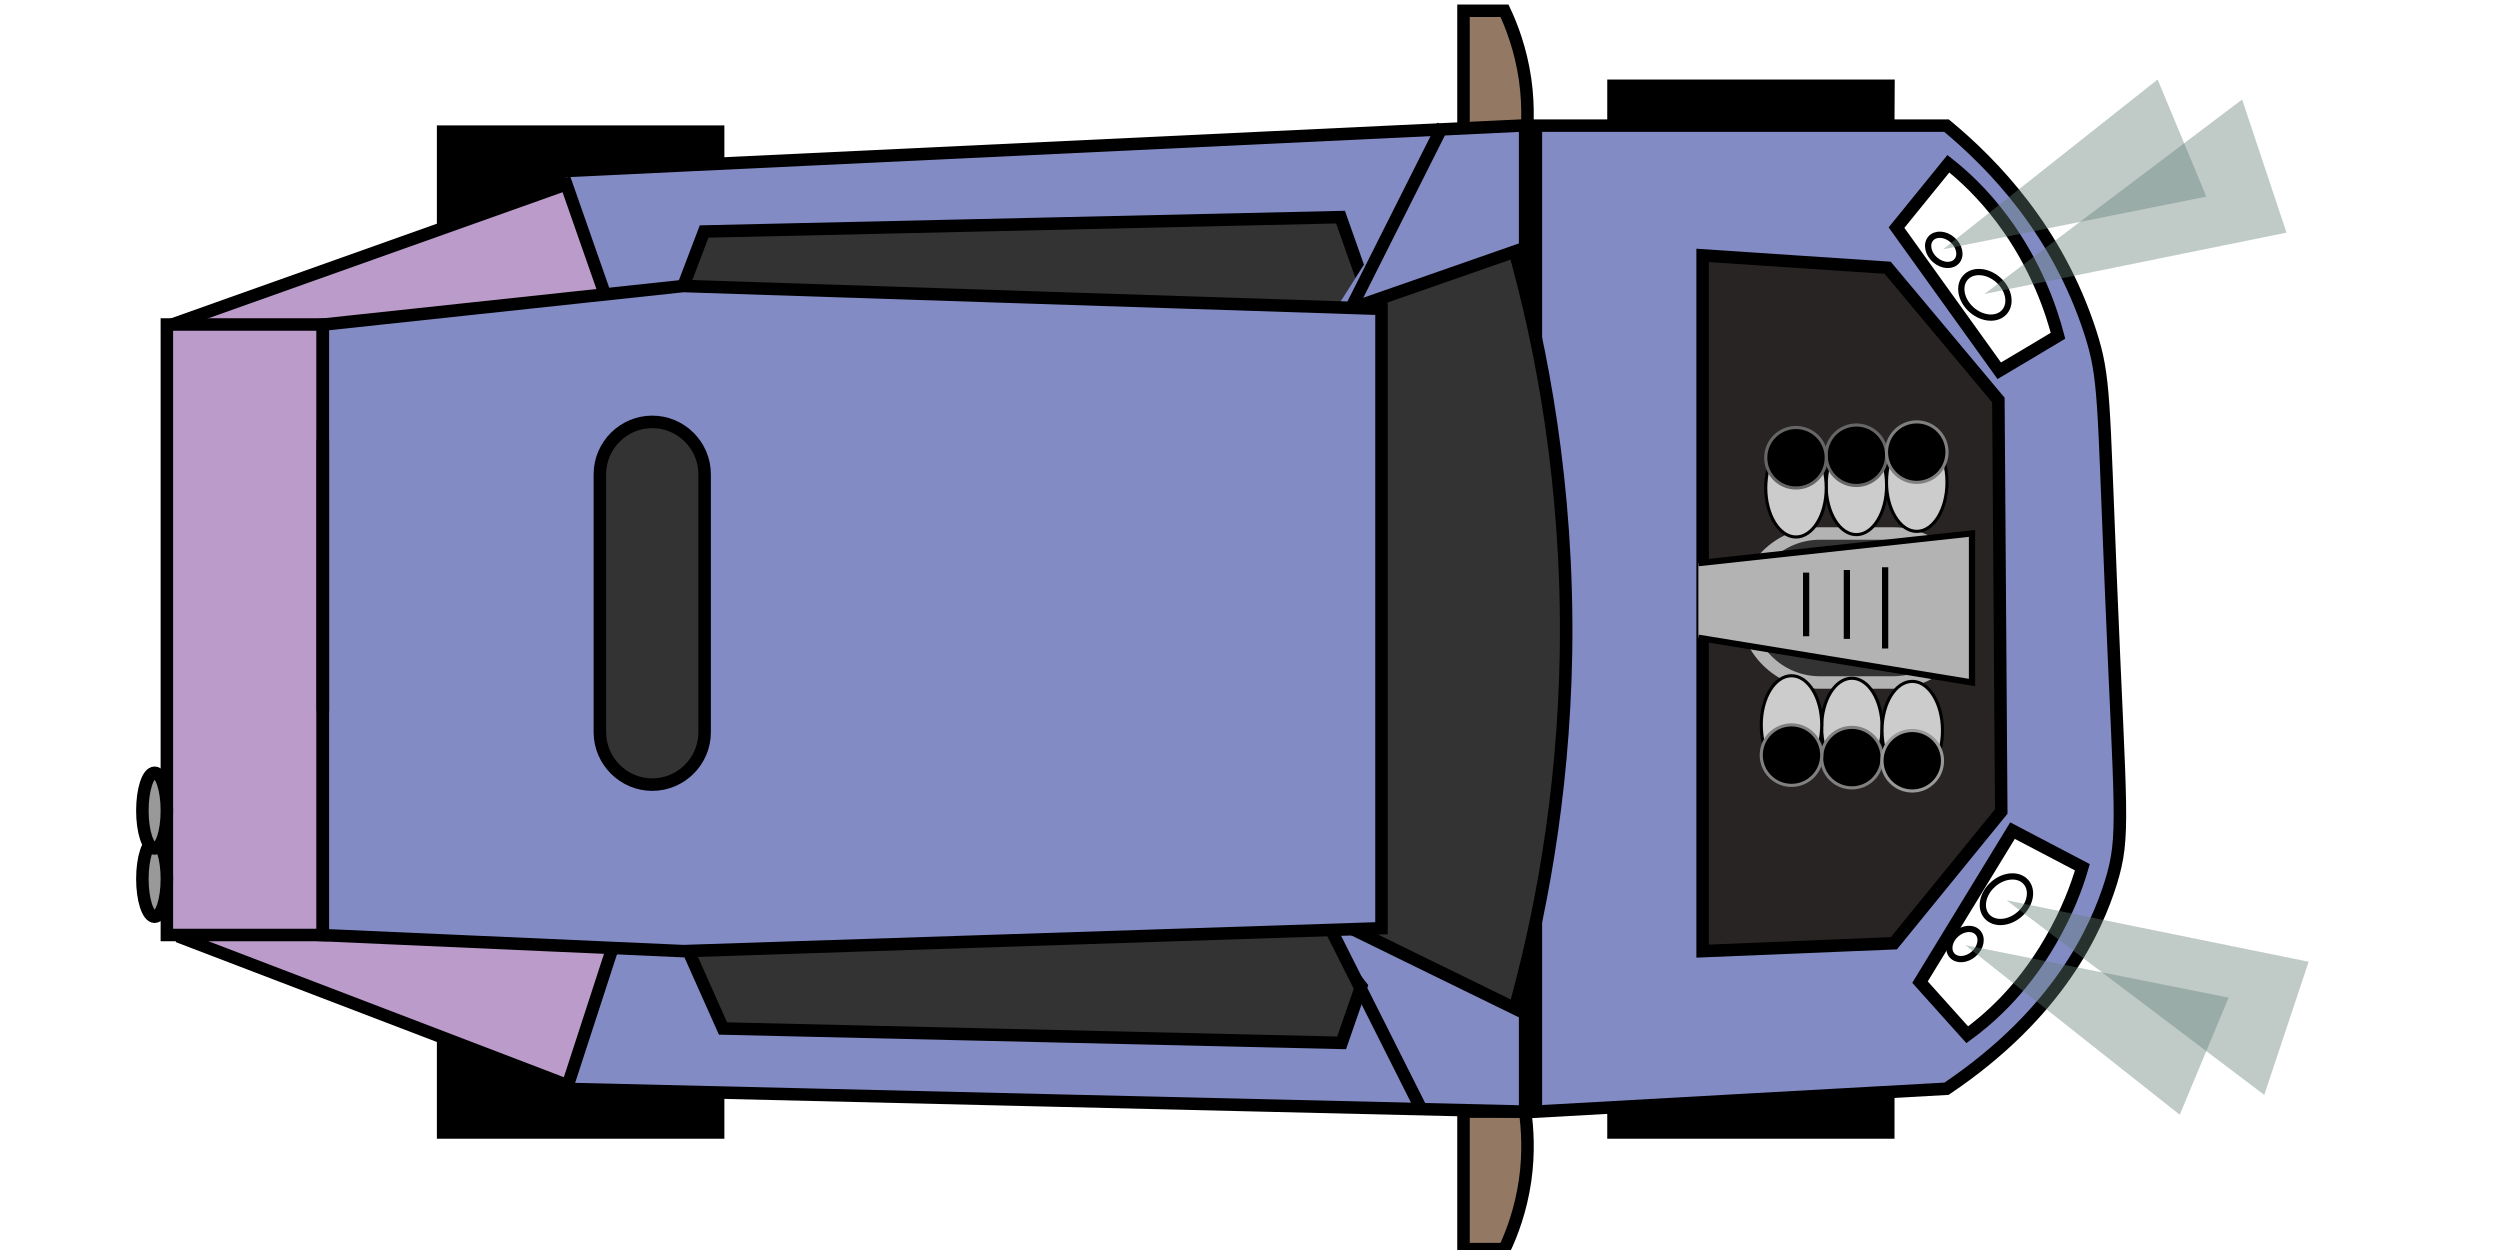 <?xml version="1.0" encoding="utf-8"?>
<!-- Generator: Adobe Illustrator 25.2.1, SVG Export Plug-In . SVG Version: 6.00 Build 0)  -->
<svg version="1.1" id="Layer_1" xmlns="http://www.w3.org/2000/svg" xmlns:xlink="http://www.w3.org/1999/xlink" x="0px" y="0px"
	 viewBox="0 0 200 100" style="enable-background:new 0 0 200 100;" xml:space="preserve">
<style type="text/css">
	.st0{fill:#937963;stroke:#000000;stroke-miterlimit:10;}
	.st1{fill:#838BC5;stroke:#000000;stroke-miterlimit:10;}
	.st2{fill:#333333;stroke:#000000;stroke-miterlimit:10;}
	.st3{fill:#BDCCD4;}
	.st4{fill:#838BC5;}
	.st5{fill:#FFFFFF;stroke:#000000;stroke-miterlimit:10;}
	.st6{fill:#731224;stroke:#000000;stroke-miterlimit:10;}
	.st7{fill:none;stroke:#000000;stroke-width:0.5;stroke-miterlimit:10.001;}
	.st8{opacity:0.4;fill:#637E77;enable-background:new    ;}
	.st9{fill:#BA9BC9;stroke:#000000;stroke-miterlimit:10;}
	.st10{fill:#BA9BC9;stroke:#000000;stroke-miterlimit:10;}
	.st11{fill:#999999;stroke:#000000;stroke-miterlimit:10;}
	.st12{fill:#292424;stroke:#000000;stroke-miterlimit:10;}
	.st13{fill:#333333;stroke:#B3B3B3;stroke-miterlimit:10;}
	.st14{fill:#B3B3B3;stroke:#000000;stroke-width:0.5;stroke-miterlimit:10;}
	.st15{fill:#FFFFFF;}
	.st16{fill:#E6E6E6;}
	.st17{fill:none;stroke:#000000;stroke-width:0.5;stroke-miterlimit:10;}
	.st18{fill:#CCCCCC;stroke:#000000;stroke-width:0.25;stroke-miterlimit:10;}
	.st19{stroke:#808080;stroke-width:0.25;stroke-miterlimit:10;}
	.st20{stroke:#999999;stroke-width:0.25;stroke-miterlimit:10;}
	.st21{stroke:#666666;stroke-width:0.25;stroke-miterlimit:10;}
	.st22{fill:none;stroke:#000000;stroke-miterlimit:10;}
	.st23{fill:#736357;stroke:#000000;stroke-width:0.5;stroke-miterlimit:10;}
	.st24{fill:#5D5E61;stroke:#000000;stroke-width:0.25;stroke-miterlimit:10;}
	.st25{fill:#A3A5A8;}
	.st26{fill:#231F20;}
	.st27{fill:#231F20;stroke:#000000;stroke-width:0.25;stroke-miterlimit:10;}
	.st28{fill:#637E77;stroke:#000000;stroke-width:0.25;stroke-miterlimit:10;}
	.st29{fill:#A3A5A8;stroke:#000000;stroke-width:0.5;stroke-miterlimit:10;}
	.st30{fill:#C4C6C8;stroke:#000000;stroke-width:0.5;stroke-miterlimit:10;}
</style>
<path d="M151.56,91.1h-22.98v-5.84c3.83,0,7.67,0,11.5,0s7.67,0,11.5,0C151.56,87.21,151.56,89.15,151.56,91.1z"/>
<path d="M151.56,12.2h-22.98V6.36c3.83,0,7.67,0,11.5,0s7.67,0,11.5,0C151.56,8.32,151.56,10.27,151.56,12.2z"/>
<path d="M57.95,18.72h-23v-8.69c3.83,0,7.67,0,11.5,0s7.67,0,11.5,0C57.95,12.94,57.95,15.82,57.95,18.72z"/>
<path d="M57.95,91.1h-23v-8.7c3.83,0,7.67,0,11.5,0s7.67,0,11.5,0C57.95,85.31,57.95,88.19,57.95,91.1z"/>
<path class="st0" d="M122.01,88.93h-4.93v11c1.1,0,2.18,0,3.28,0c0.57-1.21,1.3-3.09,1.65-5.5
	C122.33,92.16,122.19,90.23,122.01,88.93z"/>
<path class="st0" d="M122.01,11.86h-4.93v-11c1.1,0,2.18,0,3.28,0c0.57,1.21,1.3,3.09,1.65,5.5
	C122.33,8.64,122.19,10.57,122.01,11.86z"/>
<path class="st1" d="M155.72,87.1c-10.95,0.6-21.9,1.22-32.85,1.83V10.05c10.95,0,21.9,0,32.85,0c3.73,3.09,8.86,8.38,11.5,16.52
	c1.17,3.62,1.03,5.27,1.65,20.18c0.76,18.51,1.15,20.12,0,23.85C167.72,74.27,164.74,81.03,155.72,87.1z"/>
<path class="st1" d="M122.01,88.93c-25.73-0.6-51.46-1.22-77.19-1.83V13.7c25.73-1.22,51.46-2.45,77.19-3.67
	C122.01,36.34,122.01,62.64,122.01,88.93z"/>
<path class="st2" d="M110.52,74.26c-18.88-0.3-37.78-0.6-56.66-0.92c1.33,2.98,2.64,5.96,3.98,8.94c16.5,0.39,33.01,0.76,49.49,1.15
	C108.39,80.36,109.45,77.31,110.52,74.26z"/>
<path class="st2" d="M110.52,26.54c-19.43,0.92-38.86,1.83-58.29,2.75c1.37-3.58,2.73-7.19,4.1-10.77
	c16.96-0.39,33.95-0.76,50.91-1.15C108.31,20.44,109.41,23.49,110.52,26.54z"/>
<path class="st3" d="M92.96,106.6"/>
<polygon class="st4" points="102.76,31.21 107.82,35.22 118.27,18.75 113.19,14.74 "/>
<polygon class="st4" points="105.74,65.99 102.17,69.41 114.01,84.68 117.56,81.23 "/>
<path class="st2" d="M121.18,80.67c-4.38-2.15-8.77-4.28-13.13-6.42c0-16.52,0-33.02,0-49.55c4.38-1.53,8.77-3.05,13.13-4.58
	c2.08,7.47,4.31,18.56,4.1,32.1C125.08,64,123.11,73.74,121.18,80.67z"/>
<path class="st5" d="M108.78,21.71"/>
<path class="st1" d="M115.43,10.04l-7.38,14.68L115.43,10.04z"/>
<path class="st6" d="M113.8,88.93l-7.38-14.68L113.8,88.93z"/>
<path class="st5" d="M164.64,26.86c-1.56,0.94-3.12,1.86-4.7,2.8l-8.22-11.45c1.38-1.7,2.77-3.41,4.15-5.11
	c1.17,0.92,2.75,2.36,4.31,4.45C162.99,21.31,164.16,25.03,164.64,26.86z"/>
<path class="st5" d="M157.38,82.78c-1.26-1.4-2.52-2.8-3.78-4.21l7.4-12.12c1.86,0.98,3.73,1.95,5.59,2.93
	c-0.44,1.53-1.22,3.62-2.56,5.91C161.66,79.41,158.82,81.73,157.38,82.78z"/>
<path class="st5" d="M43.99,9.11"/>
<path class="st5" d="M43.99,91.69"/>
<path class="st5" d="M62.57,96.51"/>
<g>

		<ellipse transform="matrix(0.658 -0.753 0.753 0.658 36.616 127.642)" class="st7" cx="158.75" cy="23.53" rx="1.6" ry="2.08"/>

		<ellipse transform="matrix(0.658 -0.753 0.753 0.658 38.194 123.929)" class="st7" cx="155.46" cy="19.94" rx="1.06" ry="1.38"/>
</g>
<g>

		<ellipse transform="matrix(0.753 -0.658 0.658 0.753 -7.755 123.349)" class="st7" cx="160.54" cy="72.01" rx="2.08" ry="1.6"/>

		<ellipse transform="matrix(0.753 -0.658 0.658 0.753 -10.927 122.053)" class="st7" cx="157.22" cy="75.59" rx="1.38" ry="1.06"/>
</g>
<g>
	<polygon class="st8" points="158.75,23.52 179.37,7.96 182.92,18.61 	"/>
	<polygon class="st8" points="155.45,19.94 176.51,15.73 172.61,6.36 	"/>
</g>
<g>
	<polygon class="st8" points="160.52,72.02 181.14,87.59 184.69,76.94 	"/>
	<polygon class="st8" points="157.22,75.61 178.29,79.81 174.38,89.18 	"/>
</g>
<polygon class="st9" points="13.89,25.92 45.31,14.74 50.44,29.4 19.03,40.58 "/>
<polygon class="st9" points="19.7,59.64 50.44,71.41 45.42,86.83 14.68,75.07 "/>
<rect x="13.35" y="25.96" class="st10" width="12.47" height="48.84"/>
<path class="st1" d="M54.67,76.09l55.85-1.83c0-16.52,0-33.02,0-49.55c-18.62-0.6-37.23-1.22-55.85-1.83l-28.84,3.09v48.84
	L54.67,76.09z"/>
<ellipse class="st11" cx="12.37" cy="70.31" rx="0.98" ry="3.03"/>
<ellipse class="st11" cx="12.37" cy="64.85" rx="0.98" ry="3.03"/>
<polygon class="st12" points="136.21,20.43 136.21,76.09 151.51,75.46 160.1,64.92 159.87,32 151.01,21.42 "/>
<path class="st13" d="M145.58,54.6h5.87c3.28,0,5.96-2.68,5.96-5.96l0,0c0-3.28-2.68-5.96-5.96-5.96h-5.87
	c-3.28,0-5.96,2.68-5.96,5.96l0,0C139.62,51.91,142.3,54.6,145.58,54.6z"/>
<polyline class="st14" points="135.87,45.05 157.76,42.67 157.76,54.6 135.87,51.02 "/>
<rect x="20.55" y="139.76" class="st15" width="84.04" height="4.58"/>
<rect x="20.55" y="118.92" class="st16" width="84.04" height="4.58"/>
<path class="st2" d="M52.18,62.77L52.18,62.77c2.3,0,4.19-1.88,4.19-4.19V37.94c0-2.3-1.88-4.19-4.19-4.19l0,0
	c-2.3,0-4.19,1.88-4.19,4.19v20.64C47.99,60.88,49.88,62.77,52.18,62.77z"/>
<line class="st17" x1="150.81" y1="45.38" x2="150.81" y2="51.88"/>
<line class="st17" x1="147.75" y1="45.6" x2="147.75" y2="51.11"/>
<line class="st17" x1="144.49" y1="45.81" x2="144.49" y2="50.9"/>
<ellipse class="st18" cx="148.15" cy="58.19" rx="2.42" ry="3.93"/>
<circle class="st19" cx="148.15" cy="60.61" r="2.42"/>
<ellipse class="st18" cx="152.98" cy="58.44" rx="2.42" ry="3.93"/>
<circle class="st20" cx="152.98" cy="60.86" r="2.42"/>
<ellipse class="st18" cx="143.32" cy="57.99" rx="2.42" ry="3.93"/>
<circle class="st19" cx="143.32" cy="60.41" r="2.42"/>
<ellipse class="st18" cx="148.51" cy="38.84" rx="2.42" ry="3.93"/>
<circle class="st21" cx="148.51" cy="36.42" r="2.42"/>
<ellipse class="st18" cx="153.34" cy="38.58" rx="2.42" ry="3.93"/>
<circle class="st19" cx="153.34" cy="36.17" r="2.42"/>
<ellipse class="st18" cx="143.68" cy="39.03" rx="2.42" ry="3.93"/>
<circle class="st21" cx="143.68" cy="36.62" r="2.42"/>
<line class="st22" x1="25.83" y1="35.22" x2="25.83" y2="56.89"/>
<rect x="139.69" y="-53.23" class="st23" width="52.57" height="39.07"/>
<rect x="196.69" y="147.62" class="st24" width="3.31" height="1.65"/>
<rect x="190.92" y="152.91" class="st25" width="1.98" height="0.12"/>
<rect x="190.92" y="152.69" class="st25" width="1.98" height="0.12"/>
<rect x="190.92" y="152.48" class="st25" width="1.98" height="0.12"/>
<rect x="190.92" y="152.27" class="st25" width="1.98" height="0.12"/>
<rect x="190.92" y="152.05" class="st25" width="1.98" height="0.12"/>
<rect x="190.92" y="151.82" class="st25" width="1.98" height="0.12"/>
<rect x="186.99" y="151.05" transform="matrix(0.998 -0.065 0.065 0.998 -9.466 12.597)" class="st25" width="1.98" height="0.12"/>
<rect x="189.42" y="151.35" transform="matrix(0.338 -0.941 0.941 0.338 -17.919 279.202)" class="st25" width="0.12" height="1.98"/>
<rect x="188.13" y="152.98" transform="matrix(0.998 -0.065 0.065 0.998 -9.589 12.675)" class="st25" width="1.98" height="0.12"/>
<rect x="188.7" y="153.04" transform="matrix(0.408 -0.913 0.913 0.408 -28.915 263.45)" class="st25" width="0.12" height="1.98"/>
<rect x="191.55" y="151.82" class="st26" width="0.73" height="1.2"/>
<polygon class="st27" points="151.99,-13.78 149.96,-12.75 143.51,-17.2 145.54,-18.23 "/>
<rect x="128.58" y="-14.71" class="st27" width="7.79" height="1.58"/>
<polygon class="st27" points="120.92,-17.19 118.88,-18.22 112.42,-13.78 114.46,-12.75 "/>
<rect x="124.68" y="-25.69" class="st27" width="7.79" height="1.58"/>
<g>
	<rect x="17.14" y="-11.91" class="st28" width="25.28" height="7.4"/>
	<rect x="25.33" y="-11.91" class="st24" width="12.64" height="3.7"/>
	<rect x="27.49" y="-11.91" class="st25" width="7.56" height="0.26"/>
	<rect x="27.49" y="-11.43" class="st25" width="7.56" height="0.26"/>
	<rect x="27.49" y="-10.95" class="st25" width="7.56" height="0.26"/>
	<rect x="27.49" y="-10.47" class="st25" width="7.56" height="0.26"/>
	<rect x="27.49" y="-9.98" class="st25" width="7.56" height="0.26"/>
	<rect x="27.49" y="-9.47" class="st25" width="7.56" height="0.26"/>
	<rect x="29.89" y="-11.91" class="st26" width="2.77" height="2.7"/>
</g>
<g>
	<rect x="25.16" y="-33.7" class="st28" width="25.28" height="7.4"/>
	<rect x="33.35" y="-30" class="st24" width="12.64" height="3.7"/>
	<rect x="35.5" y="-26.56" class="st25" width="7.56" height="0.26"/>
	<rect x="35.5" y="-27.04" class="st25" width="7.56" height="0.26"/>
	<rect x="35.5" y="-27.52" class="st25" width="7.56" height="0.26"/>
	<rect x="35.5" y="-28.01" class="st25" width="7.56" height="0.26"/>
	<rect x="35.5" y="-28.49" class="st25" width="7.56" height="0.26"/>
	<rect x="35.5" y="-29" class="st25" width="7.56" height="0.26"/>
	<rect x="37.9" y="-29" class="st26" width="2.77" height="2.7"/>
</g>
<rect x="63.48" y="-13.92" class="st29" width="58.96" height="3.37"/>
<rect x="62.31" y="-26.14" class="st29" width="58.96" height="3.37"/>
<rect x="59.94" y="-8.21" class="st30" width="58.96" height="3.37"/>
<rect x="109.32" y="-21.96" class="st27" width="4.84" height="7.91"/>
<rect x="76.96" y="-30" class="st24" width="29.29" height="7.91"/>
<rect x="55.84" y="-41.71" class="st24" width="12.16" height="17.26"/>
<rect x="64.09" y="-22.09" class="st23" width="8.17" height="8.17"/>
</svg>
